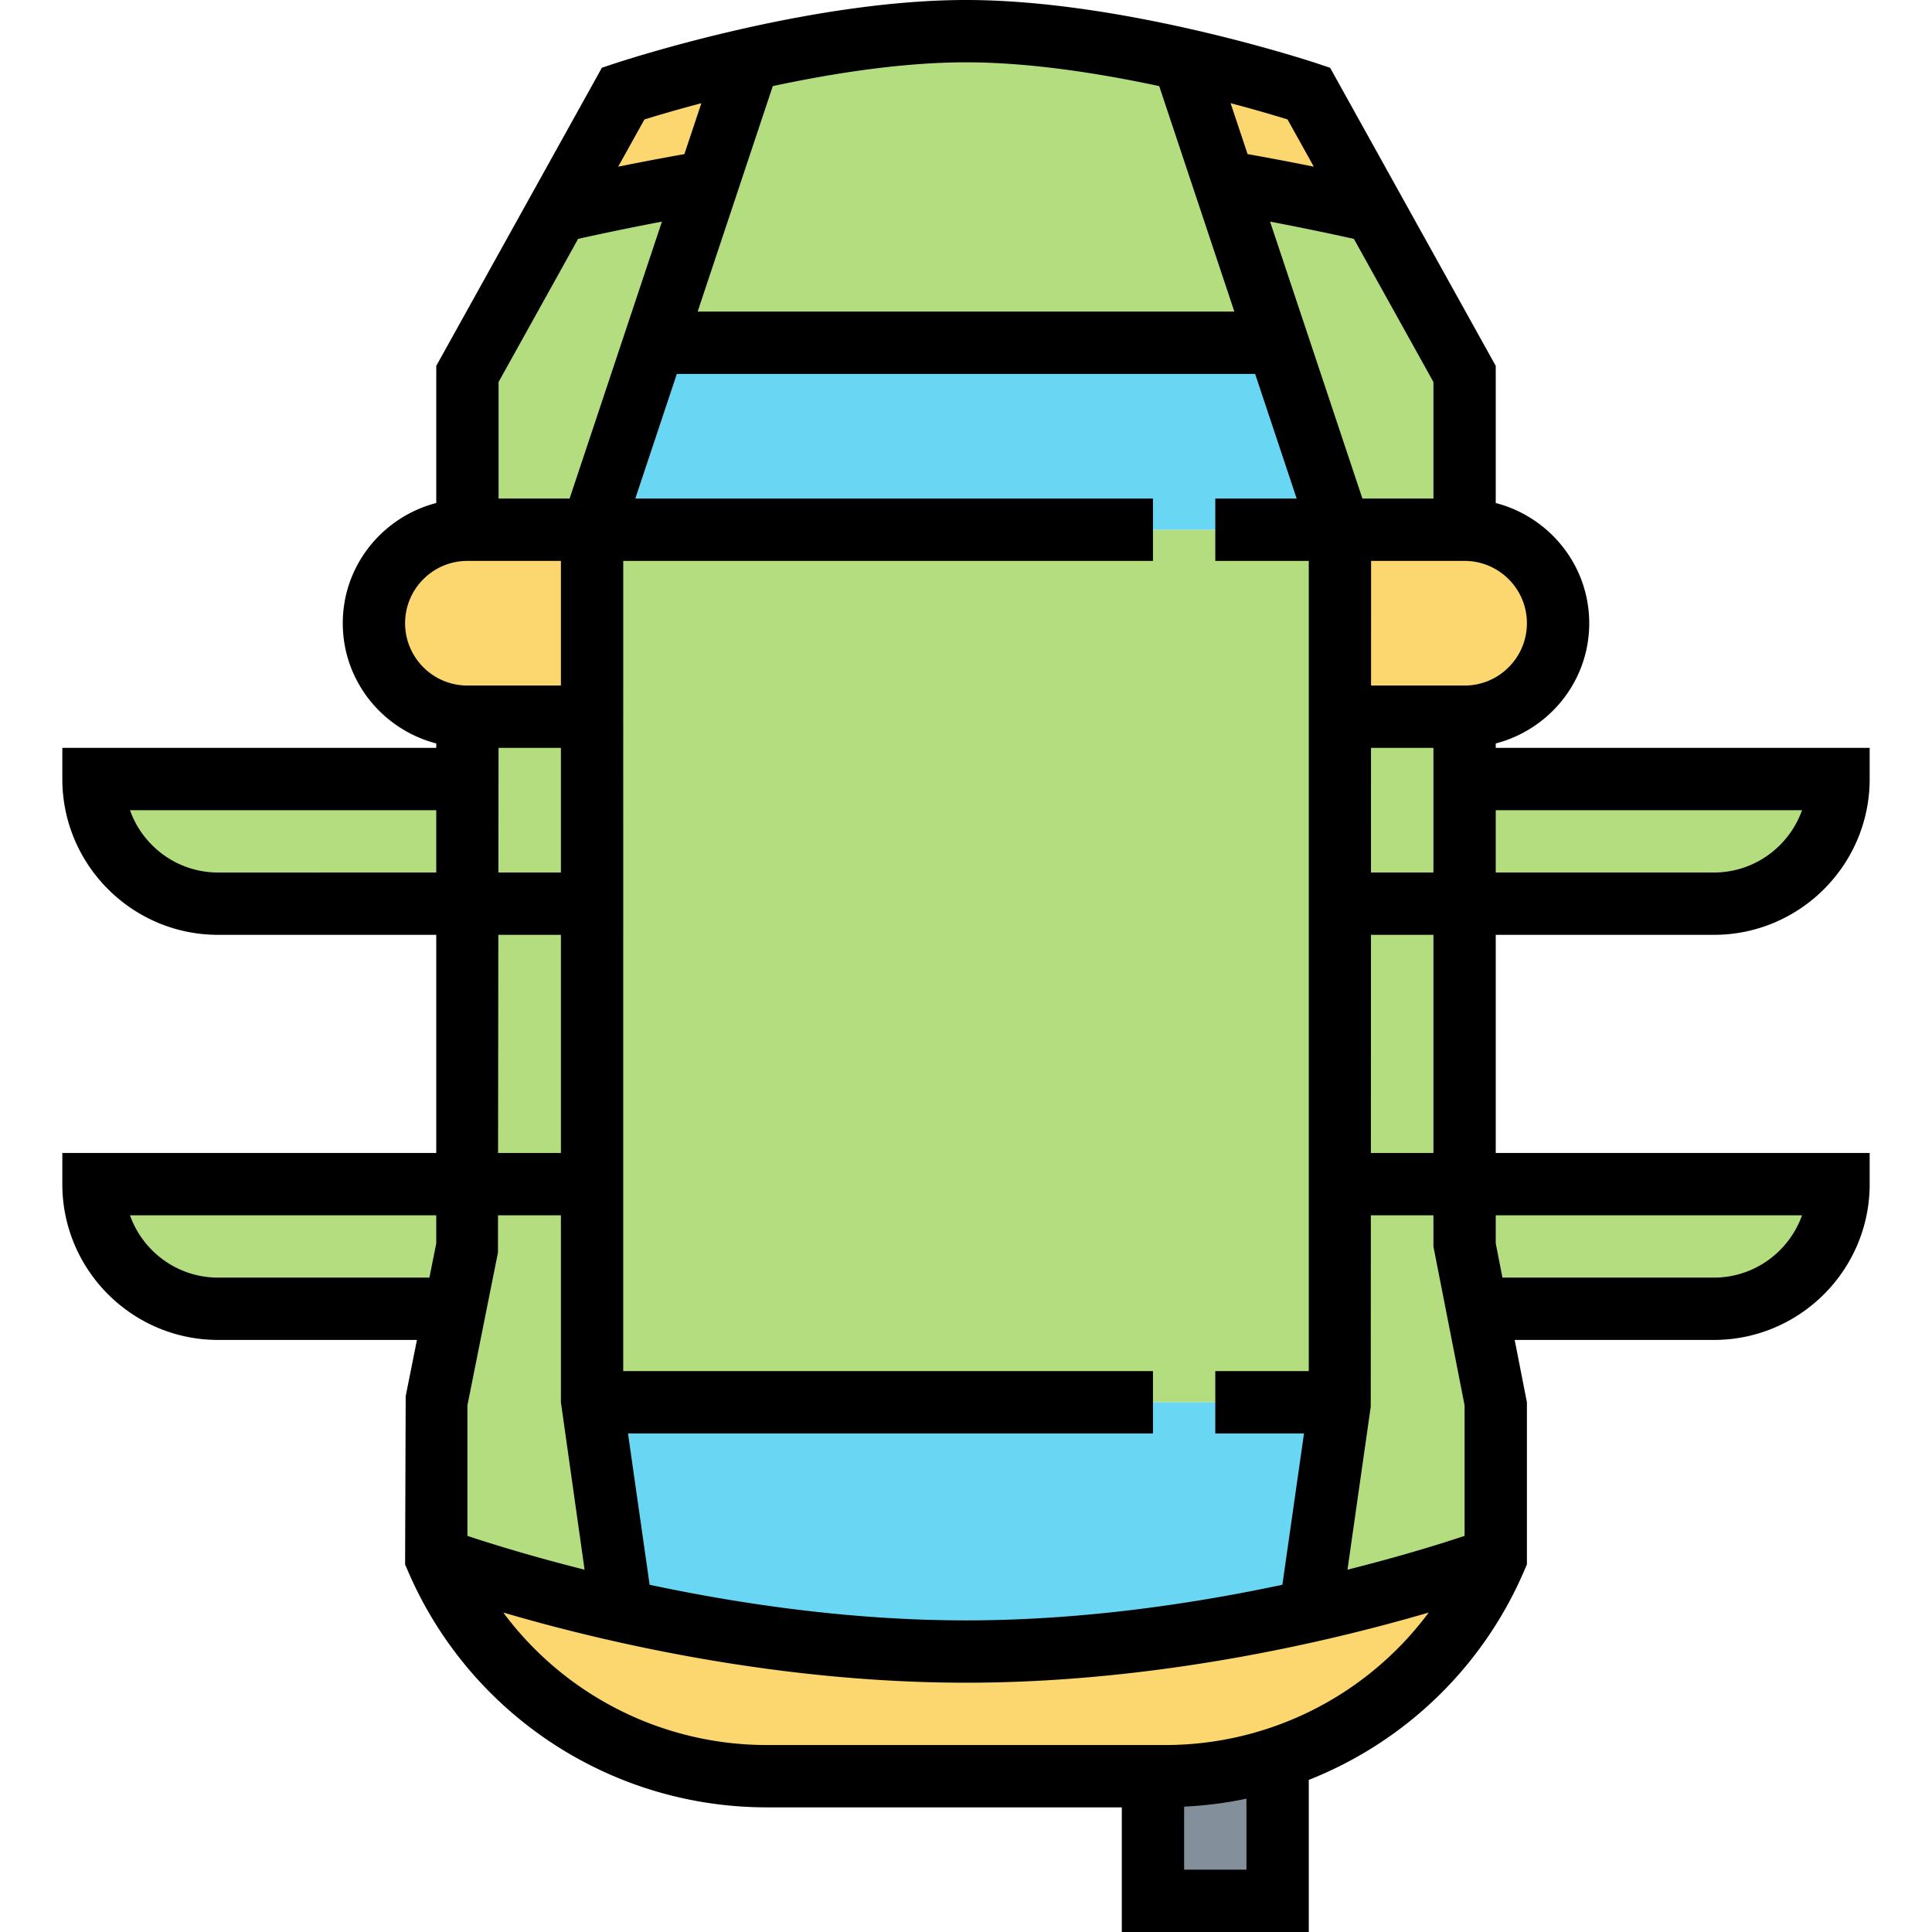 <svg height="496pt" viewBox="-15 0 495 496" width="496pt" xmlns="http://www.w3.org/2000/svg"><path d="M377.46 143.04c4.321 4.32 7.04 10.32 7.04 16.96 0 13.281-10.719 24-24 24h-32v-48h32c6.64 0 12.64 2.719 16.96 7.04zm0 0M136.5 136v48h-32c-13.281 0-24-10.719-24-24 0-6.64 2.719-12.64 7.04-16.96 4.32-4.321 10.32-7.04 16.96-7.04zm0 0" fill="#fcd770"/><path d="M312.5 451.36V488h-32v-32h3.04c10 0 19.76-1.602 28.96-4.719zm0 0" fill="#838f9b"/><path d="M360.5 304h96c0 8.8-3.602 16.8-9.36 22.64-5.84 5.758-13.84 9.36-22.64 9.36h-60.8l-3.2-16zm0 0M360.5 200h96c0 8.8-3.602 16.8-9.36 22.64-5.84 5.758-13.84 9.36-22.64 9.36h-64zm0 0M360.5 96v40h-32l-16-48-13.762-41.36c16.48 2.801 30.64 5.84 38.563 7.68zm0 0" fill="#b4dd7f"/><path d="M320.82 413.52C349.621 407.12 368.5 400 368.5 400c-10.64 24.8-31.281 43.2-56 51.281-9.2 3.117-18.96 4.719-28.96 4.719H181.46a92.344 92.344 0 0 1-50.882-15.281C115.781 431.039 103.781 416.96 96.5 400c0 0 18.879 7.121 47.68 13.52C168.422 418.96 199.62 424 232.5 424s64.078-5.04 88.32-10.48zm0 0M320.5 24l16.8 30.32c-7.921-1.84-22.081-4.879-38.562-7.68L288.5 16l.16-.64C307.14 19.52 320.5 24 320.5 24zm0 0" fill="#fcd770"/><path d="M328.5 304v56h-192V136h192zm0 0" fill="#b4dd7f"/><path d="M312.5 88l16 48h-192l16-48zm0 0M328.5 360l-7.68 53.52C296.578 418.96 265.38 424 232.5 424s-64.078-5.04-88.32-10.48L136.5 360zm0 0" fill="#69d6f4"/><path d="M298.738 46.64L312.5 88h-160l13.762-41.36L176.5 16l-.16-.64C192.898 11.601 213.62 8 232.5 8s39.602 3.602 56.16 7.36l-.16.64zm0 0" fill="#b4dd7f"/><path d="M176.34 15.36l.16.64-10.238 30.64c-16.48 2.801-30.64 5.84-38.563 7.68L144.5 24s13.36-4.48 31.84-8.64zm0 0" fill="#fcd770"/><g fill="#b4dd7f"><path d="M166.262 46.64L152.5 88l-16 48h-32V96l23.2-41.68c7.921-1.84 22.081-4.879 38.562-7.68zm0 0M363.7 336l-3.2-16V184h-32v176l-7.68 53.52C349.621 407.12 368.5 400 368.5 400v-40zm0 0M136.5 304V184h-32v136l-3.2 16-4.8 24v40s18.879 7.121 47.68 13.52L136.5 360zm0 0"/><path d="M104.5 304v16l-3.2 16H40.5c-8.8 0-16.8-3.602-22.64-9.36C12.101 320.8 8.5 312.8 8.5 304zm0 0M104.5 200v32h-64c-8.8 0-16.8-3.602-22.64-9.36C12.101 216.8 8.5 208.8 8.5 200zm0 0"/></g><path d="M424.5 240c22.055 0 40-17.945 40-40v-8h-96v-1.137c13.762-3.574 24-16 24-30.863s-10.238-27.29-24-30.863V93.93l-42.52-76.532-2.953-.984C321.02 15.742 273.332 0 232.5 0s-88.52 15.742-90.527 16.406l-2.953.985L96.5 93.93v35.207c-13.762 3.574-24 16-24 30.863s10.238 27.29 24 30.863V192H.5v8c0 22.055 17.945 40 40 40h56v56H.5v8c0 22.055 17.945 40 40 40h51.04l-2.888 14.434-.152 43.207.648 1.504A100.26 100.26 0 0 0 181.43 464h91.07v32h48v-39.047c24.426-9.656 44.602-28.695 55.352-53.808l.648-1.504V360l-3.137-16H424.5c22.055 0 40-17.945 40-40v-8h-96v-56zm22.633-32c-3.305 9.313-12.2 16-22.633 16h-56v-16zM360.5 360.793v33.512c-5.809 1.941-16.281 5.215-30.063 8.68l5.973-41.848.027-49.137H352.5v8zm-248.16-39.227l.015-9.566H128.5v48l6.078 42.984c-13.789-3.464-24.27-6.746-30.078-8.68v-33.511zM128.5 192v32h-16.047l.04-32zm22.777 214.855L145.723 368H280.5v-16h-136V144h136v-16H147.598l10.664-32H306.73l10.665 32H296.5v16h24v208h-24v16h22.777l-5.554 38.855C290.746 411.742 262.262 416 232.5 416s-58.246-4.258-81.223-9.145zM336.477 192H352.5v32h-16.031zm40.023-32c0 8.824-7.176 16-16 16h-24.016l.016-32h24c8.824 0 16 7.176 16 16zm-24-32h-18.23l-14.176-42.527-9.531-28.578a725.578 725.578 0 0 1 21.523 4.433L352.5 98.07zm-30.71-85.215a742.258 742.258 0 0 0-17-3.226l-4.36-13.07a374.569 374.569 0 0 1 14.613 4.167zm-39.688-20.68L301.395 80h-137.79l19.293-57.895C198.125 18.848 216.102 16 232.5 16s34.375 2.848 49.602 6.105zm-117.54 4.391l-4.359 13.07a709.425 709.425 0 0 0-17 3.227l6.738-12.121c2.985-.93 8.125-2.457 14.621-4.176zm-31.648 34.832c5.793-1.289 13.16-2.84 21.524-4.433l-9.532 28.578L130.73 128H112.5V98.07zM88.5 160c0-8.824 7.176-16 16-16h24v32h-24c-8.824 0-16-7.176-16-16zm-48 64c-10.434 0-19.328-6.688-22.633-16H96.5v16zm71.938 16H128.5v56h-16.129zM40.5 328c-10.434 0-19.328-6.688-22.633-16H96.5v7.207L94.738 328zm264 152h-16v-16.184c5.434-.265 10.785-.937 16-2.046zm-20.93-32H181.43a84.28 84.28 0 0 1-67.723-34.016C138.484 421.258 183.371 432 232.5 432s94.016-10.742 118.793-18.016A84.28 84.28 0 0 1 283.57 448zm163.563-136c-3.305 9.313-12.2 16-22.633 16h-54.281l-1.719-8.793V312zM352.5 296h-16.055l.024-56H352.5zm0 0"/></svg>